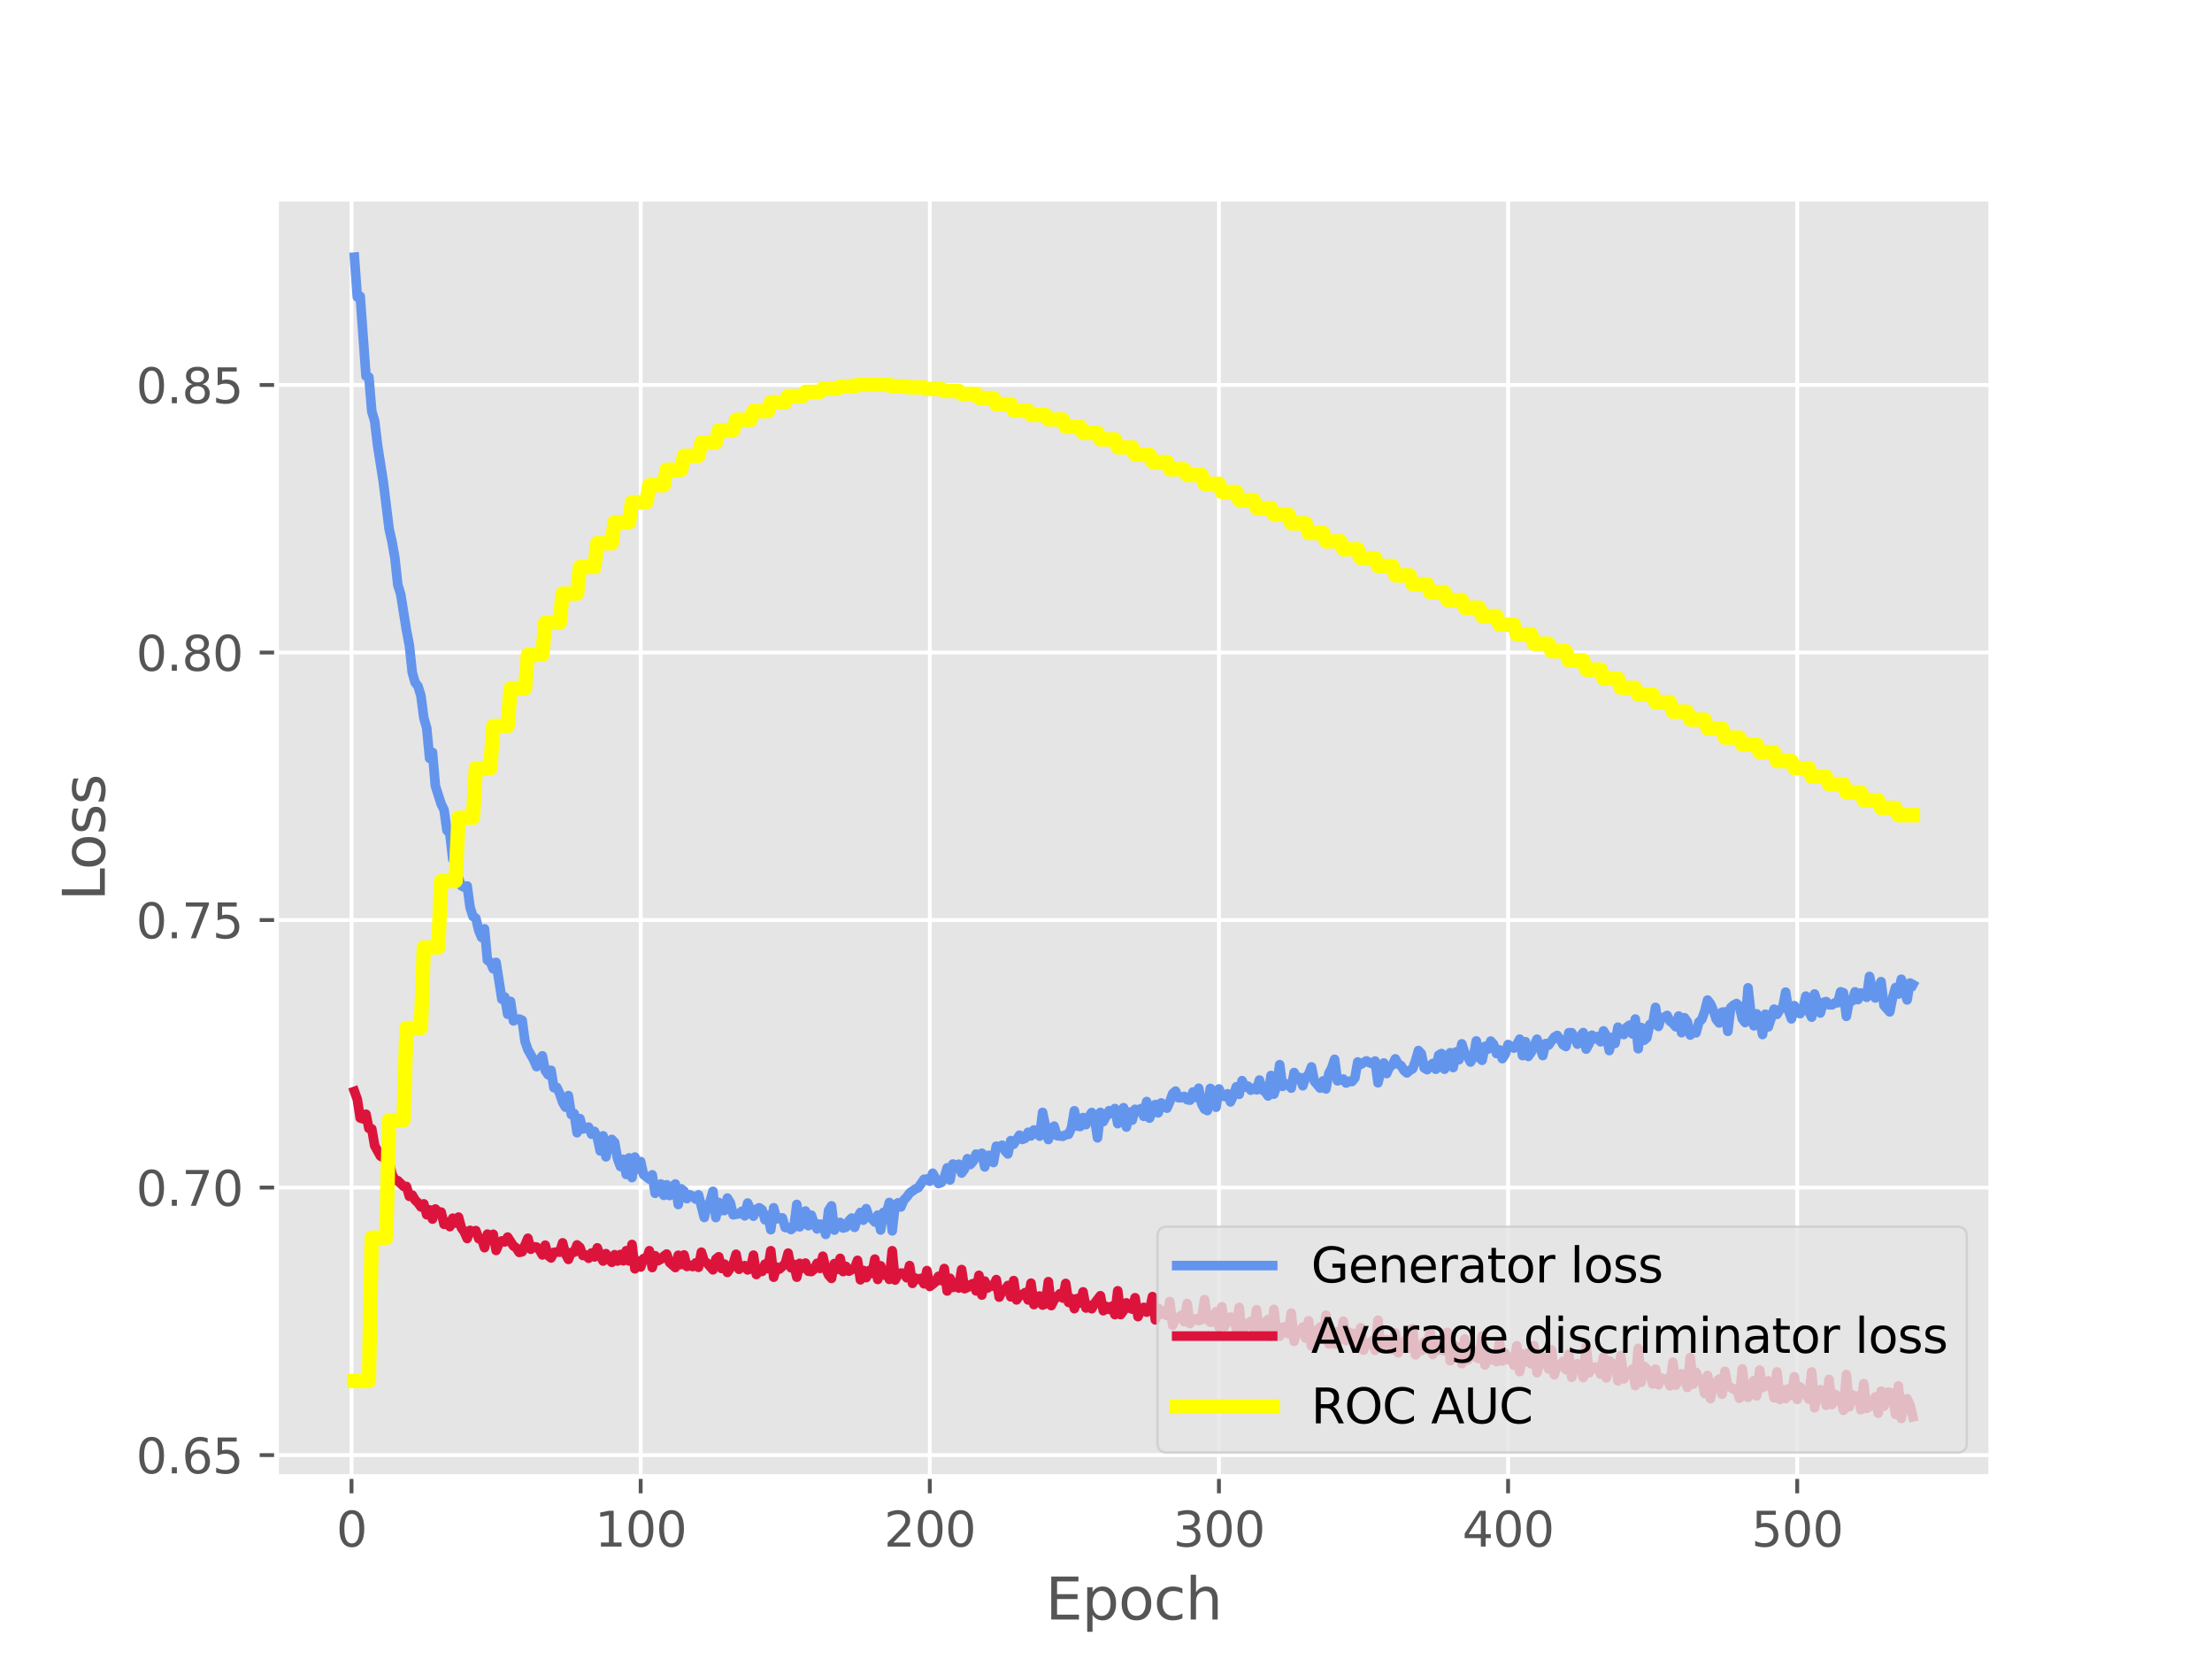 <?xml version="1.0" encoding="utf-8" standalone="no"?>
<!DOCTYPE svg PUBLIC "-//W3C//DTD SVG 1.1//EN"
  "http://www.w3.org/Graphics/SVG/1.1/DTD/svg11.dtd">
<svg xmlns:xlink="http://www.w3.org/1999/xlink" width="460.8pt" height="345.6pt" viewBox="0 0 460.8 345.6" xmlns="http://www.w3.org/2000/svg" version="1.1">
 <defs>
  <style type="text/css">*{stroke-linejoin: round; stroke-linecap: butt}</style>
 </defs>
 <g id="figure_1">
  <g id="patch_1">
   <path d="M 0 345.6 
L 460.8 345.6 
L 460.8 0 
L 0 0 
z
" style="fill: #ffffff"/>
  </g>
  <g id="axes_1">
   <g id="patch_2">
    <path d="M 57.6 307.584 
L 414.72 307.584 
L 414.72 41.472 
L 57.6 41.472 
z
" style="fill: #e5e5e5"/>
   </g>
   <g id="matplotlib.axis_1">
    <g id="xtick_1">
     <g id="line2d_1">
      <path d="M 73.23 307.584 
L 73.23 41.472 
" clip-path="url(#p89128095dd)" style="fill: none; stroke: #ffffff; stroke-width: 0.8; stroke-linecap: square"/>
     </g>
     <g id="line2d_2">
      <defs>
       <path id="m032fd47dce" d="M 0 0 
L 0 3.5 
" style="stroke: #555555; stroke-width: 0.8"/>
      </defs>
      <g>
       <use xlink:href="#m032fd47dce" x="73.23" y="307.584" style="fill: #555555; stroke: #555555; stroke-width: 0.8"/>
      </g>
     </g>
     <g id="text_1">
      <!-- 0 -->
      <g style="fill: #555555" transform="translate(70.049 322.182) scale(0.1 -0.1)">
       <defs>
        <path id="DejaVuSans-30" d="M 2034 4250 
Q 1547 4250 1301 3770 
Q 1056 3291 1056 2328 
Q 1056 1369 1301 889 
Q 1547 409 2034 409 
Q 2525 409 2770 889 
Q 3016 1369 3016 2328 
Q 3016 3291 2770 3770 
Q 2525 4250 2034 4250 
z
M 2034 4750 
Q 2819 4750 3233 4129 
Q 3647 3509 3647 2328 
Q 3647 1150 3233 529 
Q 2819 -91 2034 -91 
Q 1250 -91 836 529 
Q 422 1150 422 2328 
Q 422 3509 836 4129 
Q 1250 4750 2034 4750 
z
" transform="scale(0.016)"/>
       </defs>
       <use xlink:href="#DejaVuSans-30"/>
      </g>
     </g>
    </g>
    <g id="xtick_2">
     <g id="line2d_3">
      <path d="M 133.463 307.584 
L 133.463 41.472 
" clip-path="url(#p89128095dd)" style="fill: none; stroke: #ffffff; stroke-width: 0.8; stroke-linecap: square"/>
     </g>
     <g id="line2d_4">
      <g>
       <use xlink:href="#m032fd47dce" x="133.463" y="307.584" style="fill: #555555; stroke: #555555; stroke-width: 0.8"/>
      </g>
     </g>
     <g id="text_2">
      <!-- 100 -->
      <g style="fill: #555555" transform="translate(123.919 322.182) scale(0.1 -0.1)">
       <defs>
        <path id="DejaVuSans-31" d="M 794 531 
L 1825 531 
L 1825 4091 
L 703 3866 
L 703 4441 
L 1819 4666 
L 2450 4666 
L 2450 531 
L 3481 531 
L 3481 0 
L 794 0 
L 794 531 
z
" transform="scale(0.016)"/>
       </defs>
       <use xlink:href="#DejaVuSans-31"/>
       <use xlink:href="#DejaVuSans-30" x="63.623"/>
       <use xlink:href="#DejaVuSans-30" x="127.246"/>
      </g>
     </g>
    </g>
    <g id="xtick_3">
     <g id="line2d_5">
      <path d="M 193.696 307.584 
L 193.696 41.472 
" clip-path="url(#p89128095dd)" style="fill: none; stroke: #ffffff; stroke-width: 0.8; stroke-linecap: square"/>
     </g>
     <g id="line2d_6">
      <g>
       <use xlink:href="#m032fd47dce" x="193.696" y="307.584" style="fill: #555555; stroke: #555555; stroke-width: 0.8"/>
      </g>
     </g>
     <g id="text_3">
      <!-- 200 -->
      <g style="fill: #555555" transform="translate(184.152 322.182) scale(0.1 -0.1)">
       <defs>
        <path id="DejaVuSans-32" d="M 1228 531 
L 3431 531 
L 3431 0 
L 469 0 
L 469 531 
Q 828 903 1448 1529 
Q 2069 2156 2228 2338 
Q 2531 2678 2651 2914 
Q 2772 3150 2772 3378 
Q 2772 3750 2511 3984 
Q 2250 4219 1831 4219 
Q 1534 4219 1204 4116 
Q 875 4013 500 3803 
L 500 4441 
Q 881 4594 1212 4672 
Q 1544 4750 1819 4750 
Q 2544 4750 2975 4387 
Q 3406 4025 3406 3419 
Q 3406 3131 3298 2873 
Q 3191 2616 2906 2266 
Q 2828 2175 2409 1742 
Q 1991 1309 1228 531 
z
" transform="scale(0.016)"/>
       </defs>
       <use xlink:href="#DejaVuSans-32"/>
       <use xlink:href="#DejaVuSans-30" x="63.623"/>
       <use xlink:href="#DejaVuSans-30" x="127.246"/>
      </g>
     </g>
    </g>
    <g id="xtick_4">
     <g id="line2d_7">
      <path d="M 253.929 307.584 
L 253.929 41.472 
" clip-path="url(#p89128095dd)" style="fill: none; stroke: #ffffff; stroke-width: 0.8; stroke-linecap: square"/>
     </g>
     <g id="line2d_8">
      <g>
       <use xlink:href="#m032fd47dce" x="253.929" y="307.584" style="fill: #555555; stroke: #555555; stroke-width: 0.8"/>
      </g>
     </g>
     <g id="text_4">
      <!-- 300 -->
      <g style="fill: #555555" transform="translate(244.385 322.182) scale(0.1 -0.1)">
       <defs>
        <path id="DejaVuSans-33" d="M 2597 2516 
Q 3050 2419 3304 2112 
Q 3559 1806 3559 1356 
Q 3559 666 3084 287 
Q 2609 -91 1734 -91 
Q 1441 -91 1130 -33 
Q 819 25 488 141 
L 488 750 
Q 750 597 1062 519 
Q 1375 441 1716 441 
Q 2309 441 2620 675 
Q 2931 909 2931 1356 
Q 2931 1769 2642 2001 
Q 2353 2234 1838 2234 
L 1294 2234 
L 1294 2753 
L 1863 2753 
Q 2328 2753 2575 2939 
Q 2822 3125 2822 3475 
Q 2822 3834 2567 4026 
Q 2313 4219 1838 4219 
Q 1578 4219 1281 4162 
Q 984 4106 628 3988 
L 628 4550 
Q 988 4650 1302 4700 
Q 1616 4750 1894 4750 
Q 2613 4750 3031 4423 
Q 3450 4097 3450 3541 
Q 3450 3153 3228 2886 
Q 3006 2619 2597 2516 
z
" transform="scale(0.016)"/>
       </defs>
       <use xlink:href="#DejaVuSans-33"/>
       <use xlink:href="#DejaVuSans-30" x="63.623"/>
       <use xlink:href="#DejaVuSans-30" x="127.246"/>
      </g>
     </g>
    </g>
    <g id="xtick_5">
     <g id="line2d_9">
      <path d="M 314.161 307.584 
L 314.161 41.472 
" clip-path="url(#p89128095dd)" style="fill: none; stroke: #ffffff; stroke-width: 0.8; stroke-linecap: square"/>
     </g>
     <g id="line2d_10">
      <g>
       <use xlink:href="#m032fd47dce" x="314.161" y="307.584" style="fill: #555555; stroke: #555555; stroke-width: 0.8"/>
      </g>
     </g>
     <g id="text_5">
      <!-- 400 -->
      <g style="fill: #555555" transform="translate(304.618 322.182) scale(0.1 -0.1)">
       <defs>
        <path id="DejaVuSans-34" d="M 2419 4116 
L 825 1625 
L 2419 1625 
L 2419 4116 
z
M 2253 4666 
L 3047 4666 
L 3047 1625 
L 3713 1625 
L 3713 1100 
L 3047 1100 
L 3047 0 
L 2419 0 
L 2419 1100 
L 313 1100 
L 313 1709 
L 2253 4666 
z
" transform="scale(0.016)"/>
       </defs>
       <use xlink:href="#DejaVuSans-34"/>
       <use xlink:href="#DejaVuSans-30" x="63.623"/>
       <use xlink:href="#DejaVuSans-30" x="127.246"/>
      </g>
     </g>
    </g>
    <g id="xtick_6">
     <g id="line2d_11">
      <path d="M 374.394 307.584 
L 374.394 41.472 
" clip-path="url(#p89128095dd)" style="fill: none; stroke: #ffffff; stroke-width: 0.8; stroke-linecap: square"/>
     </g>
     <g id="line2d_12">
      <g>
       <use xlink:href="#m032fd47dce" x="374.394" y="307.584" style="fill: #555555; stroke: #555555; stroke-width: 0.8"/>
      </g>
     </g>
     <g id="text_6">
      <!-- 500 -->
      <g style="fill: #555555" transform="translate(364.85 322.182) scale(0.1 -0.1)">
       <defs>
        <path id="DejaVuSans-35" d="M 691 4666 
L 3169 4666 
L 3169 4134 
L 1269 4134 
L 1269 2991 
Q 1406 3038 1543 3061 
Q 1681 3084 1819 3084 
Q 2600 3084 3056 2656 
Q 3513 2228 3513 1497 
Q 3513 744 3044 326 
Q 2575 -91 1722 -91 
Q 1428 -91 1123 -41 
Q 819 9 494 109 
L 494 744 
Q 775 591 1075 516 
Q 1375 441 1709 441 
Q 2250 441 2565 725 
Q 2881 1009 2881 1497 
Q 2881 1984 2565 2268 
Q 2250 2553 1709 2553 
Q 1456 2553 1204 2497 
Q 953 2441 691 2322 
L 691 4666 
z
" transform="scale(0.016)"/>
       </defs>
       <use xlink:href="#DejaVuSans-35"/>
       <use xlink:href="#DejaVuSans-30" x="63.623"/>
       <use xlink:href="#DejaVuSans-30" x="127.246"/>
      </g>
     </g>
    </g>
    <g id="text_7">
     <!-- Epoch -->
     <g style="fill: #555555" transform="translate(217.787 337.38) scale(0.12 -0.12)">
      <defs>
       <path id="DejaVuSans-45" d="M 628 4666 
L 3578 4666 
L 3578 4134 
L 1259 4134 
L 1259 2753 
L 3481 2753 
L 3481 2222 
L 1259 2222 
L 1259 531 
L 3634 531 
L 3634 0 
L 628 0 
L 628 4666 
z
" transform="scale(0.016)"/>
       <path id="DejaVuSans-70" d="M 1159 525 
L 1159 -1331 
L 581 -1331 
L 581 3500 
L 1159 3500 
L 1159 2969 
Q 1341 3281 1617 3432 
Q 1894 3584 2278 3584 
Q 2916 3584 3314 3078 
Q 3713 2572 3713 1747 
Q 3713 922 3314 415 
Q 2916 -91 2278 -91 
Q 1894 -91 1617 61 
Q 1341 213 1159 525 
z
M 3116 1747 
Q 3116 2381 2855 2742 
Q 2594 3103 2138 3103 
Q 1681 3103 1420 2742 
Q 1159 2381 1159 1747 
Q 1159 1113 1420 752 
Q 1681 391 2138 391 
Q 2594 391 2855 752 
Q 3116 1113 3116 1747 
z
" transform="scale(0.016)"/>
       <path id="DejaVuSans-6f" d="M 1959 3097 
Q 1497 3097 1228 2736 
Q 959 2375 959 1747 
Q 959 1119 1226 758 
Q 1494 397 1959 397 
Q 2419 397 2687 759 
Q 2956 1122 2956 1747 
Q 2956 2369 2687 2733 
Q 2419 3097 1959 3097 
z
M 1959 3584 
Q 2709 3584 3137 3096 
Q 3566 2609 3566 1747 
Q 3566 888 3137 398 
Q 2709 -91 1959 -91 
Q 1206 -91 779 398 
Q 353 888 353 1747 
Q 353 2609 779 3096 
Q 1206 3584 1959 3584 
z
" transform="scale(0.016)"/>
       <path id="DejaVuSans-63" d="M 3122 3366 
L 3122 2828 
Q 2878 2963 2633 3030 
Q 2388 3097 2138 3097 
Q 1578 3097 1268 2742 
Q 959 2388 959 1747 
Q 959 1106 1268 751 
Q 1578 397 2138 397 
Q 2388 397 2633 464 
Q 2878 531 3122 666 
L 3122 134 
Q 2881 22 2623 -34 
Q 2366 -91 2075 -91 
Q 1284 -91 818 406 
Q 353 903 353 1747 
Q 353 2603 823 3093 
Q 1294 3584 2113 3584 
Q 2378 3584 2631 3529 
Q 2884 3475 3122 3366 
z
" transform="scale(0.016)"/>
       <path id="DejaVuSans-68" d="M 3513 2113 
L 3513 0 
L 2938 0 
L 2938 2094 
Q 2938 2591 2744 2837 
Q 2550 3084 2163 3084 
Q 1697 3084 1428 2787 
Q 1159 2491 1159 1978 
L 1159 0 
L 581 0 
L 581 4863 
L 1159 4863 
L 1159 2956 
Q 1366 3272 1645 3428 
Q 1925 3584 2291 3584 
Q 2894 3584 3203 3211 
Q 3513 2838 3513 2113 
z
" transform="scale(0.016)"/>
      </defs>
      <use xlink:href="#DejaVuSans-45"/>
      <use xlink:href="#DejaVuSans-70" x="63.184"/>
      <use xlink:href="#DejaVuSans-6f" x="126.66"/>
      <use xlink:href="#DejaVuSans-63" x="187.842"/>
      <use xlink:href="#DejaVuSans-68" x="242.822"/>
     </g>
    </g>
   </g>
   <g id="matplotlib.axis_2">
    <g id="ytick_1">
     <g id="line2d_13">
      <path d="M 57.6 303.126 
L 414.72 303.126 
" clip-path="url(#p89128095dd)" style="fill: none; stroke: #ffffff; stroke-width: 0.8; stroke-linecap: square"/>
     </g>
     <g id="line2d_14">
      <defs>
       <path id="mc53c22f94c" d="M 0 0 
L -3.5 0 
" style="stroke: #555555; stroke-width: 0.8"/>
      </defs>
      <g>
       <use xlink:href="#mc53c22f94c" x="57.6" y="303.126" style="fill: #555555; stroke: #555555; stroke-width: 0.8"/>
      </g>
     </g>
     <g id="text_8">
      <!-- 0.65 -->
      <g style="fill: #555555" transform="translate(28.334 306.925) scale(0.1 -0.1)">
       <defs>
        <path id="DejaVuSans-2e" d="M 684 794 
L 1344 794 
L 1344 0 
L 684 0 
L 684 794 
z
" transform="scale(0.016)"/>
        <path id="DejaVuSans-36" d="M 2113 2584 
Q 1688 2584 1439 2293 
Q 1191 2003 1191 1497 
Q 1191 994 1439 701 
Q 1688 409 2113 409 
Q 2538 409 2786 701 
Q 3034 994 3034 1497 
Q 3034 2003 2786 2293 
Q 2538 2584 2113 2584 
z
M 3366 4563 
L 3366 3988 
Q 3128 4100 2886 4159 
Q 2644 4219 2406 4219 
Q 1781 4219 1451 3797 
Q 1122 3375 1075 2522 
Q 1259 2794 1537 2939 
Q 1816 3084 2150 3084 
Q 2853 3084 3261 2657 
Q 3669 2231 3669 1497 
Q 3669 778 3244 343 
Q 2819 -91 2113 -91 
Q 1303 -91 875 529 
Q 447 1150 447 2328 
Q 447 3434 972 4092 
Q 1497 4750 2381 4750 
Q 2619 4750 2861 4703 
Q 3103 4656 3366 4563 
z
" transform="scale(0.016)"/>
       </defs>
       <use xlink:href="#DejaVuSans-30"/>
       <use xlink:href="#DejaVuSans-2e" x="63.623"/>
       <use xlink:href="#DejaVuSans-36" x="95.41"/>
       <use xlink:href="#DejaVuSans-35" x="159.033"/>
      </g>
     </g>
    </g>
    <g id="ytick_2">
     <g id="line2d_15">
      <path d="M 57.6 247.395 
L 414.72 247.395 
" clip-path="url(#p89128095dd)" style="fill: none; stroke: #ffffff; stroke-width: 0.8; stroke-linecap: square"/>
     </g>
     <g id="line2d_16">
      <g>
       <use xlink:href="#mc53c22f94c" x="57.6" y="247.395" style="fill: #555555; stroke: #555555; stroke-width: 0.8"/>
      </g>
     </g>
     <g id="text_9">
      <!-- 0.70 -->
      <g style="fill: #555555" transform="translate(28.334 251.194) scale(0.1 -0.1)">
       <defs>
        <path id="DejaVuSans-37" d="M 525 4666 
L 3525 4666 
L 3525 4397 
L 1831 0 
L 1172 0 
L 2766 4134 
L 525 4134 
L 525 4666 
z
" transform="scale(0.016)"/>
       </defs>
       <use xlink:href="#DejaVuSans-30"/>
       <use xlink:href="#DejaVuSans-2e" x="63.623"/>
       <use xlink:href="#DejaVuSans-37" x="95.41"/>
       <use xlink:href="#DejaVuSans-30" x="159.033"/>
      </g>
     </g>
    </g>
    <g id="ytick_3">
     <g id="line2d_17">
      <path d="M 57.6 191.664 
L 414.72 191.664 
" clip-path="url(#p89128095dd)" style="fill: none; stroke: #ffffff; stroke-width: 0.8; stroke-linecap: square"/>
     </g>
     <g id="line2d_18">
      <g>
       <use xlink:href="#mc53c22f94c" x="57.6" y="191.664" style="fill: #555555; stroke: #555555; stroke-width: 0.8"/>
      </g>
     </g>
     <g id="text_10">
      <!-- 0.75 -->
      <g style="fill: #555555" transform="translate(28.334 195.463) scale(0.1 -0.1)">
       <use xlink:href="#DejaVuSans-30"/>
       <use xlink:href="#DejaVuSans-2e" x="63.623"/>
       <use xlink:href="#DejaVuSans-37" x="95.41"/>
       <use xlink:href="#DejaVuSans-35" x="159.033"/>
      </g>
     </g>
    </g>
    <g id="ytick_4">
     <g id="line2d_19">
      <path d="M 57.6 135.933 
L 414.72 135.933 
" clip-path="url(#p89128095dd)" style="fill: none; stroke: #ffffff; stroke-width: 0.8; stroke-linecap: square"/>
     </g>
     <g id="line2d_20">
      <g>
       <use xlink:href="#mc53c22f94c" x="57.6" y="135.933" style="fill: #555555; stroke: #555555; stroke-width: 0.8"/>
      </g>
     </g>
     <g id="text_11">
      <!-- 0.80 -->
      <g style="fill: #555555" transform="translate(28.334 139.732) scale(0.1 -0.1)">
       <defs>
        <path id="DejaVuSans-38" d="M 2034 2216 
Q 1584 2216 1326 1975 
Q 1069 1734 1069 1313 
Q 1069 891 1326 650 
Q 1584 409 2034 409 
Q 2484 409 2743 651 
Q 3003 894 3003 1313 
Q 3003 1734 2745 1975 
Q 2488 2216 2034 2216 
z
M 1403 2484 
Q 997 2584 770 2862 
Q 544 3141 544 3541 
Q 544 4100 942 4425 
Q 1341 4750 2034 4750 
Q 2731 4750 3128 4425 
Q 3525 4100 3525 3541 
Q 3525 3141 3298 2862 
Q 3072 2584 2669 2484 
Q 3125 2378 3379 2068 
Q 3634 1759 3634 1313 
Q 3634 634 3220 271 
Q 2806 -91 2034 -91 
Q 1263 -91 848 271 
Q 434 634 434 1313 
Q 434 1759 690 2068 
Q 947 2378 1403 2484 
z
M 1172 3481 
Q 1172 3119 1398 2916 
Q 1625 2713 2034 2713 
Q 2441 2713 2670 2916 
Q 2900 3119 2900 3481 
Q 2900 3844 2670 4047 
Q 2441 4250 2034 4250 
Q 1625 4250 1398 4047 
Q 1172 3844 1172 3481 
z
" transform="scale(0.016)"/>
       </defs>
       <use xlink:href="#DejaVuSans-30"/>
       <use xlink:href="#DejaVuSans-2e" x="63.623"/>
       <use xlink:href="#DejaVuSans-38" x="95.41"/>
       <use xlink:href="#DejaVuSans-30" x="159.033"/>
      </g>
     </g>
    </g>
    <g id="ytick_5">
     <g id="line2d_21">
      <path d="M 57.6 80.202 
L 414.72 80.202 
" clip-path="url(#p89128095dd)" style="fill: none; stroke: #ffffff; stroke-width: 0.8; stroke-linecap: square"/>
     </g>
     <g id="line2d_22">
      <g>
       <use xlink:href="#mc53c22f94c" x="57.6" y="80.202" style="fill: #555555; stroke: #555555; stroke-width: 0.8"/>
      </g>
     </g>
     <g id="text_12">
      <!-- 0.85 -->
      <g style="fill: #555555" transform="translate(28.334 84.001) scale(0.1 -0.1)">
       <use xlink:href="#DejaVuSans-30"/>
       <use xlink:href="#DejaVuSans-2e" x="63.623"/>
       <use xlink:href="#DejaVuSans-38" x="95.41"/>
       <use xlink:href="#DejaVuSans-35" x="159.033"/>
      </g>
     </g>
    </g>
    <g id="text_13">
     <!-- Loss -->
     <g style="fill: #555555" transform="translate(21.839 187.689) rotate(-90) scale(0.12 -0.12)">
      <defs>
       <path id="DejaVuSans-4c" d="M 628 4666 
L 1259 4666 
L 1259 531 
L 3531 531 
L 3531 0 
L 628 0 
L 628 4666 
z
" transform="scale(0.016)"/>
       <path id="DejaVuSans-73" d="M 2834 3397 
L 2834 2853 
Q 2591 2978 2328 3040 
Q 2066 3103 1784 3103 
Q 1356 3103 1142 2972 
Q 928 2841 928 2578 
Q 928 2378 1081 2264 
Q 1234 2150 1697 2047 
L 1894 2003 
Q 2506 1872 2764 1633 
Q 3022 1394 3022 966 
Q 3022 478 2636 193 
Q 2250 -91 1575 -91 
Q 1294 -91 989 -36 
Q 684 19 347 128 
L 347 722 
Q 666 556 975 473 
Q 1284 391 1588 391 
Q 1994 391 2212 530 
Q 2431 669 2431 922 
Q 2431 1156 2273 1281 
Q 2116 1406 1581 1522 
L 1381 1569 
Q 847 1681 609 1914 
Q 372 2147 372 2553 
Q 372 3047 722 3315 
Q 1072 3584 1716 3584 
Q 2034 3584 2315 3537 
Q 2597 3491 2834 3397 
z
" transform="scale(0.016)"/>
      </defs>
      <use xlink:href="#DejaVuSans-4c"/>
      <use xlink:href="#DejaVuSans-6f" x="53.963"/>
      <use xlink:href="#DejaVuSans-73" x="115.145"/>
      <use xlink:href="#DejaVuSans-73" x="167.244"/>
     </g>
    </g>
   </g>
   <g id="line2d_23">
    <path d="M 73.833 53.568 
L 74.435 61.886 
L 75.037 61.716 
L 76.242 78.352 
L 76.844 78.551 
L 77.447 85.684 
L 78.049 87.712 
L 78.651 92.745 
L 79.856 100.413 
L 81.061 110.182 
L 81.663 112.859 
L 82.265 116.255 
L 82.868 121.853 
L 83.47 123.778 
L 84.675 131.297 
L 85.277 134.417 
L 85.879 140.091 
L 86.482 142.188 
L 87.084 142.949 
L 87.686 144.937 
L 88.289 149.561 
L 88.891 151.658 
L 89.493 157.981 
L 90.096 156.736 
L 90.698 163.716 
L 91.903 167.481 
L 92.505 168.709 
L 93.107 172.982 
L 93.71 173.612 
L 94.312 178.968 
L 94.914 179.227 
L 95.517 182.972 
L 96.119 184.537 
L 96.721 184.819 
L 97.324 184.559 
L 97.926 189.007 
L 98.528 190.905 
L 99.13 191.275 
L 99.733 193.834 
L 100.335 195.287 
L 100.937 193.496 
L 101.54 200.039 
L 102.142 200.421 
L 102.744 201.814 
L 103.347 200.479 
L 104.551 208.161 
L 105.154 207.696 
L 105.756 211.289 
L 106.358 208.606 
L 106.961 212.67 
L 107.563 212.37 
L 108.165 212.285 
L 108.768 212.529 
L 109.37 216.92 
L 109.972 218.669 
L 111.177 220.779 
L 111.779 222.201 
L 112.382 220.796 
L 112.984 219.947 
L 113.586 223.018 
L 114.189 223.894 
L 114.791 222.953 
L 115.393 226.59 
L 115.996 226.532 
L 116.598 227.794 
L 117.2 229.631 
L 117.803 230.652 
L 118.405 228.229 
L 119.007 232.176 
L 119.61 231.971 
L 120.212 235.969 
L 120.814 233.025 
L 121.417 235.19 
L 122.621 234.799 
L 123.224 236.275 
L 123.826 235.686 
L 124.428 236.956 
L 125.031 239.761 
L 125.633 236.602 
L 126.235 240.994 
L 126.838 238.001 
L 127.44 237.358 
L 128.042 237.989 
L 128.645 241.374 
L 129.247 243.013 
L 129.849 241.514 
L 130.452 244.656 
L 131.054 241.21 
L 131.656 245.317 
L 132.258 241.039 
L 132.861 243.569 
L 133.463 241.963 
L 134.065 244.68 
L 135.27 245.621 
L 135.872 244.731 
L 136.475 248.583 
L 137.077 247.074 
L 137.679 246.651 
L 138.282 249.015 
L 138.884 246.806 
L 139.486 249.059 
L 140.089 247.181 
L 140.691 246.649 
L 141.293 250.927 
L 141.896 247.647 
L 142.498 248.119 
L 143.1 249.699 
L 143.703 248.901 
L 144.305 249.165 
L 144.907 249.79 
L 145.51 248.917 
L 146.714 253.627 
L 147.317 251.223 
L 147.919 250.302 
L 148.521 248.165 
L 149.124 253.64 
L 149.726 250.494 
L 150.328 252.163 
L 150.931 252.175 
L 151.533 249.577 
L 152.135 250.543 
L 152.738 253.071 
L 153.942 252.848 
L 154.545 252.324 
L 155.147 253.291 
L 155.749 250.614 
L 156.954 253.35 
L 157.556 251.929 
L 158.159 251.593 
L 158.761 252.019 
L 159.363 254.11 
L 159.966 253.167 
L 160.568 256.167 
L 161.17 251.599 
L 161.773 253.918 
L 162.375 253.738 
L 162.977 253.712 
L 163.58 255.724 
L 164.182 255.7 
L 164.784 256.146 
L 165.387 255.611 
L 165.989 250.899 
L 166.591 255.577 
L 167.193 254.376 
L 167.796 252.273 
L 168.398 255.336 
L 169 253.131 
L 169.603 254.783 
L 170.205 256.007 
L 170.807 254.996 
L 171.41 255.115 
L 172.012 257.152 
L 172.614 252.141 
L 173.217 251.201 
L 173.819 256.262 
L 174.421 255.091 
L 175.024 254.643 
L 175.626 255.822 
L 176.228 255.653 
L 176.831 254.334 
L 177.433 253.735 
L 178.035 255.683 
L 178.638 253.729 
L 179.24 252.565 
L 179.842 254.185 
L 180.445 251.788 
L 181.047 253.563 
L 181.649 253.892 
L 182.252 254.583 
L 182.854 253.119 
L 183.456 256.234 
L 184.059 252.545 
L 184.661 252.744 
L 185.263 250.49 
L 185.866 256.41 
L 186.468 251.067 
L 187.07 250.565 
L 187.673 251.438 
L 188.275 249.994 
L 188.877 249.385 
L 189.48 248.544 
L 190.684 247.684 
L 191.287 247.418 
L 192.491 245.667 
L 193.094 245.609 
L 193.696 246.071 
L 194.298 244.401 
L 195.503 246.552 
L 196.105 246.319 
L 196.708 245.321 
L 197.31 243.283 
L 197.912 245.815 
L 198.515 242.487 
L 199.117 243.079 
L 199.719 242.523 
L 200.322 244.365 
L 200.924 243.561 
L 201.526 241.371 
L 202.128 242.596 
L 202.731 241.928 
L 203.333 240.419 
L 203.935 241.074 
L 204.538 240.232 
L 205.14 243.089 
L 205.742 240.706 
L 206.345 240.685 
L 206.947 242.177 
L 207.549 238.766 
L 208.152 238.944 
L 208.754 238.568 
L 209.356 239.728 
L 209.959 240.389 
L 210.561 237.611 
L 211.163 238.361 
L 212.368 236.476 
L 212.97 237.363 
L 213.573 237.112 
L 214.175 235.867 
L 214.777 236.64 
L 215.38 235.39 
L 215.982 235.846 
L 216.584 236.674 
L 217.187 231.732 
L 218.391 237.392 
L 218.994 235.092 
L 219.596 234.595 
L 220.198 236.58 
L 221.403 236.71 
L 222.005 236.395 
L 222.608 236.292 
L 223.21 234.949 
L 223.812 231.392 
L 224.415 234.567 
L 225.017 234.684 
L 225.619 232.807 
L 226.222 234.291 
L 226.824 232.644 
L 227.426 231.751 
L 228.029 233.08 
L 228.631 237.036 
L 229.233 231.721 
L 229.836 233.659 
L 231.04 231.368 
L 231.643 231.988 
L 232.245 230.928 
L 232.847 234.081 
L 234.052 230.745 
L 234.654 234.785 
L 235.257 231.65 
L 235.859 233.356 
L 236.461 231.086 
L 237.063 231.56 
L 237.666 230.943 
L 238.268 232.558 
L 238.87 229.47 
L 239.473 232.927 
L 240.677 230.089 
L 241.28 231.829 
L 241.882 229.747 
L 242.484 230.117 
L 243.087 230.859 
L 243.689 229.522 
L 244.291 227.828 
L 244.894 227.29 
L 245.496 228.679 
L 246.098 228.689 
L 246.701 228.388 
L 247.303 229.082 
L 247.905 229.184 
L 248.508 227.482 
L 249.11 228.625 
L 249.712 226.693 
L 250.315 229.921 
L 250.917 231.041 
L 251.519 231.357 
L 252.122 226.732 
L 252.724 227.363 
L 253.326 230.656 
L 253.929 226.837 
L 254.531 228.237 
L 255.133 228.439 
L 255.736 227.852 
L 256.338 229.546 
L 256.94 228.201 
L 257.543 226.399 
L 258.145 227.966 
L 258.747 225.12 
L 259.35 226.475 
L 259.952 226.244 
L 260.554 227.11 
L 261.157 226.659 
L 261.759 227.032 
L 262.361 224.984 
L 262.964 227.071 
L 263.566 227.42 
L 264.168 228.31 
L 264.771 224.042 
L 265.373 227.926 
L 265.975 226.191 
L 266.578 221.789 
L 267.18 226.309 
L 267.782 225.852 
L 268.385 225.795 
L 268.987 226.676 
L 269.589 223.43 
L 270.192 224.744 
L 270.794 224.458 
L 271.396 226.185 
L 271.998 224.372 
L 272.601 223.845 
L 273.203 222.256 
L 273.805 225.23 
L 275.01 226.677 
L 275.612 225.166 
L 276.215 226.85 
L 276.817 223.617 
L 277.419 222.479 
L 278.022 220.674 
L 278.624 225.161 
L 279.829 224.782 
L 280.431 225.624 
L 281.033 225.233 
L 281.636 225.313 
L 282.238 224.592 
L 282.84 221.222 
L 283.443 221.742 
L 284.647 220.997 
L 285.25 221.365 
L 285.852 221.576 
L 286.454 221.032 
L 287.057 225.572 
L 287.659 223.055 
L 288.261 221.436 
L 288.864 223.647 
L 289.466 222.305 
L 290.068 221.832 
L 290.671 220.575 
L 291.273 221.652 
L 291.875 221.998 
L 292.478 223 
L 293.08 223.517 
L 293.682 222.981 
L 294.285 222.629 
L 294.887 220.956 
L 295.489 218.837 
L 296.092 219.512 
L 296.694 222.488 
L 297.296 222.83 
L 297.899 222 
L 298.501 221.516 
L 299.103 222.75 
L 299.706 219.811 
L 300.308 219.469 
L 300.91 222.741 
L 301.513 221.71 
L 302.115 219.291 
L 302.717 222.397 
L 303.32 219.12 
L 303.922 220.772 
L 304.524 217.447 
L 305.127 219.321 
L 305.729 220.07 
L 306.331 221.247 
L 306.933 220.211 
L 307.536 216.843 
L 308.138 220.305 
L 308.74 220.889 
L 309.343 217.964 
L 309.945 218.561 
L 310.547 216.874 
L 311.15 217.563 
L 311.752 219.471 
L 312.354 218.698 
L 312.957 220.538 
L 313.559 219.644 
L 314.161 217.588 
L 315.366 218.339 
L 315.968 217.658 
L 316.571 216.471 
L 317.173 219.902 
L 317.775 217.004 
L 318.378 220.072 
L 318.98 219.206 
L 320.185 216.484 
L 321.389 219.902 
L 321.992 217.382 
L 322.594 217.72 
L 323.799 216.047 
L 324.401 215.698 
L 325.003 216.556 
L 325.606 217.644 
L 326.208 218.013 
L 326.81 215.134 
L 327.413 215.131 
L 328.015 216.205 
L 328.617 217.52 
L 329.22 215.872 
L 329.822 215.102 
L 330.424 218.552 
L 331.027 217.456 
L 331.629 215.65 
L 332.231 216.427 
L 332.834 215.921 
L 333.436 217.027 
L 334.038 214.752 
L 334.641 215.764 
L 335.243 218.85 
L 335.845 216.1 
L 336.448 217.368 
L 337.05 213.981 
L 337.652 215.059 
L 338.255 215.516 
L 338.857 214.005 
L 339.459 213.554 
L 340.062 215.385 
L 340.664 212.282 
L 341.266 218.476 
L 341.868 214.034 
L 342.471 216.714 
L 343.073 216.176 
L 343.675 213.428 
L 344.278 213.371 
L 344.88 209.847 
L 345.482 213.825 
L 346.085 212.012 
L 346.687 211.935 
L 347.289 211.527 
L 347.892 212.726 
L 348.494 213.192 
L 349.096 213.897 
L 349.699 211.65 
L 350.301 215.133 
L 350.903 212.011 
L 351.506 212.842 
L 352.108 215.625 
L 352.71 214.818 
L 353.313 215.16 
L 353.915 212.917 
L 354.517 212.339 
L 355.12 210.669 
L 355.722 208.327 
L 356.324 209.111 
L 356.927 210.518 
L 357.529 212.362 
L 358.131 213.103 
L 358.734 210.853 
L 359.336 210.794 
L 359.938 214.847 
L 360.541 209.917 
L 361.143 209.384 
L 361.745 209.059 
L 362.348 209.617 
L 362.95 212.225 
L 363.552 213.019 
L 364.155 205.78 
L 364.757 211.269 
L 365.359 213.692 
L 365.962 211.21 
L 366.564 212.283 
L 367.166 215.514 
L 367.769 211.275 
L 368.371 213.917 
L 369.576 210.223 
L 370.178 211.312 
L 370.78 210.329 
L 371.383 209.851 
L 371.985 206.672 
L 372.587 210.51 
L 373.19 212.246 
L 373.792 209.498 
L 374.394 210.932 
L 374.996 211.162 
L 375.599 210.092 
L 376.201 207.506 
L 376.803 210.676 
L 377.406 211.899 
L 378.008 207.063 
L 379.213 211.028 
L 379.815 208.838 
L 380.417 208.638 
L 381.02 209.319 
L 381.622 209.336 
L 382.224 208.911 
L 382.827 208.906 
L 383.429 206.604 
L 384.031 206.827 
L 384.634 211.727 
L 385.236 208.418 
L 385.838 208.519 
L 386.441 206.608 
L 387.043 208.244 
L 387.645 206.853 
L 388.85 207.764 
L 389.452 203.402 
L 390.055 206.254 
L 390.657 207.902 
L 391.259 205.935 
L 391.862 204.491 
L 392.464 209.449 
L 393.669 210.794 
L 394.271 207.806 
L 394.873 205.729 
L 395.476 207.071 
L 396.078 203.993 
L 397.283 208.307 
L 397.885 204.776 
L 398.487 205.115 
L 398.487 205.115 
" clip-path="url(#p89128095dd)" style="fill: none; stroke: #6495ed; stroke-width: 2; stroke-linecap: square"/>
   </g>
   <g id="line2d_24">
    <path d="M 73.833 227.352 
L 74.435 229.015 
L 75.037 232.897 
L 75.64 233.084 
L 76.242 232.107 
L 76.844 235.057 
L 77.447 235.156 
L 78.049 238.662 
L 79.254 240.828 
L 79.856 241.123 
L 80.458 241.836 
L 81.061 241.966 
L 81.663 244.624 
L 82.265 245.824 
L 82.868 245.95 
L 84.072 247.131 
L 84.675 247.16 
L 85.277 249.223 
L 85.879 248.954 
L 86.482 250.002 
L 87.084 250.572 
L 87.686 251.421 
L 88.289 250.784 
L 88.891 253.053 
L 89.493 252.037 
L 90.096 253.958 
L 90.698 251.854 
L 91.3 252.5 
L 91.903 252.505 
L 92.505 255.049 
L 93.107 254.57 
L 93.71 255.533 
L 94.312 253.769 
L 94.914 254.787 
L 95.517 253.544 
L 96.119 255.797 
L 96.721 256.627 
L 97.324 258.008 
L 97.926 256.306 
L 98.528 256.567 
L 99.13 256.353 
L 99.733 258.045 
L 100.335 258.041 
L 100.937 259.915 
L 101.54 257.087 
L 102.142 257.787 
L 102.744 257.116 
L 103.347 260.49 
L 103.949 259.089 
L 104.551 258.493 
L 105.154 258.713 
L 105.756 257.704 
L 106.961 259.553 
L 107.563 259.963 
L 108.165 260.903 
L 108.768 260.772 
L 109.972 257.948 
L 110.575 260.242 
L 111.177 259.735 
L 111.779 259.779 
L 112.382 260.379 
L 112.984 261.425 
L 113.586 259.39 
L 114.189 261.556 
L 114.791 262.054 
L 115.393 260.889 
L 115.996 260.812 
L 116.598 260.852 
L 117.2 258.903 
L 117.803 261.206 
L 118.405 262.362 
L 119.007 260.913 
L 119.61 260.863 
L 120.212 259.34 
L 120.814 259.862 
L 121.417 261.55 
L 122.019 261.435 
L 122.621 262.116 
L 123.224 261.019 
L 123.826 261.839 
L 124.428 259.95 
L 125.031 261.538 
L 125.633 262.699 
L 126.235 261.16 
L 126.838 262.318 
L 127.44 262.963 
L 128.042 261.375 
L 128.645 262.699 
L 129.247 261.332 
L 129.849 262.651 
L 130.452 260.541 
L 131.054 262.676 
L 131.656 259.242 
L 132.258 264.318 
L 132.861 262.671 
L 133.463 263.945 
L 134.065 262.179 
L 134.668 262.301 
L 135.27 260.541 
L 135.872 264.052 
L 136.475 261.586 
L 137.077 262.627 
L 137.679 262.319 
L 138.282 261.68 
L 138.884 261.248 
L 139.486 262.996 
L 140.691 264.053 
L 141.293 261.491 
L 141.896 263.426 
L 142.498 261.425 
L 143.1 263.827 
L 143.703 263.604 
L 144.305 263.853 
L 144.907 263.093 
L 145.51 264.005 
L 146.112 260.854 
L 146.714 262.755 
L 147.317 263.133 
L 148.521 264.528 
L 149.124 262.3 
L 149.726 261.807 
L 150.328 264.247 
L 150.931 263.337 
L 151.533 265.076 
L 152.738 263.257 
L 153.34 261.286 
L 153.942 264.42 
L 154.545 263.813 
L 155.147 263.66 
L 155.749 264.553 
L 156.352 264.315 
L 156.954 261.47 
L 157.556 265.503 
L 158.159 264.753 
L 158.761 264.865 
L 159.363 263.335 
L 159.966 264.275 
L 160.568 260.548 
L 161.17 266.065 
L 161.773 263.956 
L 162.375 264.373 
L 163.58 263.249 
L 164.182 261.044 
L 164.784 264.107 
L 165.387 263.394 
L 165.989 266.058 
L 166.591 263.171 
L 167.193 264.213 
L 167.796 263.12 
L 168.398 264.822 
L 169 264.898 
L 169.603 264.374 
L 170.205 263.168 
L 170.807 264.234 
L 171.41 261.689 
L 172.012 264.208 
L 172.614 265.625 
L 173.217 266.309 
L 173.819 263.216 
L 174.421 264.429 
L 175.024 262.133 
L 175.626 264.898 
L 176.228 263.812 
L 176.831 264.816 
L 178.035 264.141 
L 178.638 262.548 
L 179.24 266.608 
L 179.842 264.64 
L 180.445 266.162 
L 181.047 264.677 
L 181.649 265.28 
L 182.252 262.296 
L 182.854 266.536 
L 183.456 263.686 
L 184.059 265.62 
L 184.661 264.704 
L 185.263 266.519 
L 185.866 260.553 
L 186.468 266.663 
L 187.07 265.537 
L 187.673 265.205 
L 188.275 265.261 
L 188.877 266.181 
L 189.48 263.64 
L 190.082 267.353 
L 190.684 266.236 
L 191.287 266.501 
L 191.889 266.305 
L 192.491 267.45 
L 193.094 264.685 
L 193.696 267.997 
L 194.901 267.043 
L 195.503 265.878 
L 196.105 266.772 
L 196.708 264.253 
L 197.31 268.933 
L 197.912 266.295 
L 198.515 268.194 
L 199.117 267.21 
L 199.719 268.318 
L 200.322 264.47 
L 200.924 268.462 
L 201.526 268.201 
L 202.128 267.638 
L 202.731 267.383 
L 203.333 268.92 
L 203.935 265.669 
L 204.538 269.789 
L 205.14 266.868 
L 205.742 268.315 
L 206.345 267.777 
L 206.947 267.943 
L 207.549 266.557 
L 208.152 270.215 
L 208.754 269.028 
L 209.356 268.765 
L 209.959 267.792 
L 210.561 270.153 
L 211.163 266.769 
L 211.766 270.792 
L 212.368 269.951 
L 212.97 269.681 
L 213.573 269.264 
L 214.175 270.804 
L 214.777 267.302 
L 215.38 271.778 
L 215.982 270.258 
L 216.584 269.975 
L 217.187 271.877 
L 217.789 271.613 
L 218.391 266.99 
L 218.994 271.987 
L 219.596 270.776 
L 220.801 269.498 
L 221.403 270.416 
L 222.005 267.358 
L 222.608 271.325 
L 223.21 270.511 
L 223.812 272.62 
L 224.415 270.499 
L 225.017 271.46 
L 225.619 269.116 
L 226.222 272.485 
L 226.824 271.882 
L 227.426 272.64 
L 228.029 271.5 
L 229.233 269.918 
L 229.836 273.049 
L 230.438 272.148 
L 231.04 272.782 
L 231.643 272.1 
L 232.245 273.86 
L 232.847 268.893 
L 233.45 273.862 
L 234.052 273.036 
L 234.654 271.408 
L 235.257 272.464 
L 235.859 272.722 
L 236.461 270.342 
L 237.063 274.276 
L 237.666 272.894 
L 238.268 272.343 
L 238.87 273.34 
L 239.473 272.941 
L 240.075 270.105 
L 240.677 274.959 
L 241.28 272.543 
L 241.882 273.779 
L 242.484 273.081 
L 243.087 274.052 
L 243.689 271.133 
L 244.291 276.073 
L 244.894 274.677 
L 245.496 274.508 
L 246.098 273.976 
L 246.701 275.355 
L 247.303 271.539 
L 247.905 275.718 
L 248.508 274.874 
L 249.11 274.686 
L 249.712 275.124 
L 250.315 274.873 
L 250.917 270.736 
L 251.519 274.806 
L 252.122 275.461 
L 252.724 275.371 
L 253.326 273.275 
L 253.929 276.483 
L 254.531 272.207 
L 255.133 276.296 
L 255.736 274.905 
L 256.338 274.371 
L 256.94 274.478 
L 257.543 276.738 
L 258.145 272.363 
L 258.747 277.986 
L 259.35 275.723 
L 259.952 276.12 
L 260.554 275.256 
L 261.157 276.805 
L 261.759 272.852 
L 262.361 278.15 
L 262.964 275.491 
L 263.566 275.746 
L 264.168 274.879 
L 264.771 278.34 
L 265.373 272.765 
L 265.975 277.999 
L 266.578 278.364 
L 267.18 276.514 
L 267.782 276.35 
L 268.385 277.839 
L 268.987 273.531 
L 269.589 279.427 
L 270.192 277.196 
L 270.794 277.651 
L 271.396 276.445 
L 271.998 278.769 
L 272.601 275.135 
L 273.203 280.382 
L 273.805 277.222 
L 274.408 277.237 
L 275.01 276.433 
L 275.612 278.819 
L 276.215 273.968 
L 276.817 279.982 
L 277.419 278.724 
L 278.022 279.97 
L 278.624 277.415 
L 279.226 279.078 
L 279.829 275.233 
L 280.431 279.282 
L 281.033 277.549 
L 281.636 277.904 
L 282.238 277.801 
L 282.84 280.849 
L 283.443 276.604 
L 284.045 281.266 
L 284.647 279.794 
L 285.25 279.905 
L 285.852 279.318 
L 286.454 281.275 
L 287.057 275.021 
L 287.659 280.811 
L 288.261 279.811 
L 288.864 279.065 
L 289.466 279.297 
L 290.068 281.154 
L 290.671 277.684 
L 291.273 281.832 
L 291.875 279.737 
L 292.478 279.537 
L 293.08 278.896 
L 293.682 280.839 
L 294.285 276.802 
L 294.887 282.246 
L 295.489 281.39 
L 296.092 281.355 
L 296.694 279.546 
L 297.296 281.114 
L 297.899 277.322 
L 298.501 282.166 
L 299.103 279.586 
L 299.706 281.295 
L 300.308 281.068 
L 300.91 281.387 
L 301.513 277.55 
L 302.115 283.468 
L 302.717 280.026 
L 303.32 281.933 
L 303.922 280.655 
L 304.524 284.07 
L 305.127 278.938 
L 305.729 283.316 
L 306.331 280.727 
L 306.933 281.506 
L 307.536 282.793 
L 308.138 283.043 
L 308.74 278.342 
L 309.343 284.361 
L 309.945 282.206 
L 310.547 283.284 
L 311.15 282.762 
L 311.752 283.649 
L 312.354 279.686 
L 312.957 283.534 
L 313.559 281.912 
L 314.161 283.26 
L 314.764 282.758 
L 315.366 284.384 
L 315.968 280.367 
L 316.571 285.73 
L 317.173 282.062 
L 317.775 283.714 
L 318.378 281.823 
L 318.98 284.116 
L 319.582 280.353 
L 320.185 285.967 
L 320.787 283.071 
L 321.389 282.641 
L 321.992 283.47 
L 322.594 285.175 
L 323.196 281.19 
L 323.799 286.39 
L 324.401 284.462 
L 325.003 284.476 
L 325.606 283.616 
L 326.208 285.356 
L 326.81 282.108 
L 327.413 286.937 
L 328.015 284.506 
L 328.617 284.111 
L 329.22 284.544 
L 329.822 286.974 
L 330.424 280.583 
L 331.027 285.996 
L 331.629 284.848 
L 332.834 284.809 
L 333.436 286.252 
L 334.038 282.627 
L 334.641 287.046 
L 335.243 283.487 
L 335.845 285.055 
L 336.448 284.101 
L 337.05 287.656 
L 337.652 282.416 
L 338.255 287.261 
L 338.857 285.836 
L 339.459 286.206 
L 340.062 285.21 
L 340.664 288.657 
L 341.266 280.895 
L 341.868 287.98 
L 342.471 284.611 
L 343.073 285.162 
L 343.675 286.149 
L 344.278 288.319 
L 344.88 285.204 
L 345.482 288.472 
L 346.085 287.075 
L 346.687 287.446 
L 347.289 287.16 
L 347.892 288.701 
L 348.494 283.772 
L 349.096 288.547 
L 350.301 286.191 
L 350.903 287.334 
L 351.506 289.029 
L 352.108 282.803 
L 352.71 288.345 
L 353.313 285.886 
L 353.915 287.384 
L 354.517 287.392 
L 355.12 290.286 
L 355.722 286.524 
L 356.324 291.366 
L 356.927 288.445 
L 358.131 287.303 
L 358.734 290.437 
L 359.336 285.654 
L 359.938 288.814 
L 360.541 289.015 
L 361.143 289.41 
L 361.745 289.312 
L 362.348 291.294 
L 362.95 285.152 
L 363.552 290.048 
L 364.155 291.102 
L 364.757 288.909 
L 365.359 287.596 
L 365.962 290.772 
L 366.564 285.414 
L 367.166 289.084 
L 367.769 288.714 
L 368.371 287.654 
L 368.973 288.286 
L 369.576 291.213 
L 370.178 285.792 
L 370.78 291.538 
L 371.383 289.484 
L 371.985 291.353 
L 372.587 289.295 
L 373.19 290.697 
L 373.792 286.816 
L 374.394 291.518 
L 374.996 288.913 
L 376.201 290.542 
L 376.803 291.46 
L 377.406 285.801 
L 378.008 293.273 
L 378.61 290.11 
L 379.213 289.519 
L 379.815 290.218 
L 380.417 292.754 
L 381.02 287.357 
L 381.622 292.604 
L 382.224 290.449 
L 382.827 290.821 
L 383.429 291.456 
L 384.031 293.797 
L 384.634 286.351 
L 385.236 293.089 
L 385.838 290.542 
L 386.441 291.564 
L 387.043 290.792 
L 387.645 293.668 
L 388.248 288.228 
L 388.85 293.399 
L 389.452 293.025 
L 390.055 292.114 
L 390.657 290.994 
L 391.259 294.396 
L 391.862 289.802 
L 392.464 292.95 
L 393.066 290.073 
L 393.669 290.026 
L 394.271 291.093 
L 394.873 294.64 
L 395.476 288.714 
L 396.078 295.488 
L 396.68 291.981 
L 397.283 291.363 
L 397.885 292.64 
L 398.487 295.167 
L 398.487 295.167 
" clip-path="url(#p89128095dd)" style="fill: none; stroke: #dc143c; stroke-width: 2; stroke-linecap: square"/>
   </g>
   <g id="line2d_25">
    <path d="M 73.833 287.675 
L 76.844 287.675 
L 77.447 257.844 
L 80.458 257.844 
L 81.061 233.344 
L 84.072 233.344 
L 84.675 214.16 
L 87.686 214.16 
L 88.289 197.362 
L 91.3 197.362 
L 91.903 183.535 
L 94.914 183.535 
L 95.517 170.348 
L 98.528 170.348 
L 99.13 160.029 
L 102.142 160.029 
L 102.744 151.243 
L 105.756 151.243 
L 106.358 143.395 
L 109.37 143.395 
L 109.972 136.386 
L 112.984 136.386 
L 113.586 129.741 
L 116.598 129.741 
L 117.2 123.641 
L 120.212 123.641 
L 120.814 118.123 
L 123.826 118.123 
L 124.428 113.17 
L 127.44 113.17 
L 128.042 108.777 
L 131.054 108.777 
L 131.656 104.636 
L 134.668 104.636 
L 135.27 101.064 
L 138.282 101.064 
L 138.884 97.853 
L 141.896 97.853 
L 142.498 94.959 
L 145.51 94.959 
L 146.112 92.191 
L 149.124 92.191 
L 149.726 89.654 
L 152.738 89.654 
L 153.34 87.459 
L 156.352 87.459 
L 156.954 85.63 
L 159.966 85.63 
L 160.568 83.801 
L 163.58 83.801 
L 164.182 82.532 
L 167.193 82.532 
L 167.796 81.64 
L 170.807 81.64 
L 171.41 80.937 
L 174.421 80.937 
L 175.024 80.518 
L 178.035 80.518 
L 178.638 80.113 
L 185.263 80.148 
L 185.866 80.492 
L 188.877 80.492 
L 189.48 80.682 
L 192.491 80.682 
L 193.094 81.025 
L 196.105 81.025 
L 196.708 81.462 
L 199.719 81.462 
L 200.322 82.042 
L 203.333 82.042 
L 203.935 82.916 
L 206.947 82.916 
L 207.549 84.208 
L 210.561 84.208 
L 211.163 85.523 
L 214.175 85.523 
L 214.777 86.462 
L 217.789 86.462 
L 218.391 87.377 
L 221.403 87.377 
L 222.005 88.891 
L 225.017 88.891 
L 225.619 90.178 
L 228.631 90.178 
L 229.233 91.535 
L 232.245 91.535 
L 232.847 93.188 
L 235.859 93.188 
L 236.461 94.739 
L 239.473 94.739 
L 240.075 96.226 
L 243.087 96.226 
L 243.689 97.768 
L 246.701 97.768 
L 247.303 98.963 
L 250.315 98.963 
L 250.917 100.784 
L 253.929 100.784 
L 254.531 102.477 
L 257.543 102.477 
L 258.145 104.158 
L 261.157 104.158 
L 261.759 105.822 
L 264.771 105.822 
L 265.373 107.145 
L 268.385 107.145 
L 268.987 109.019 
L 271.998 109.019 
L 272.601 111.006 
L 275.612 111.006 
L 276.215 112.765 
L 279.226 112.765 
L 279.829 114.409 
L 282.84 114.409 
L 283.443 116.294 
L 286.454 116.294 
L 287.057 117.915 
L 290.068 117.915 
L 290.671 119.872 
L 293.682 119.872 
L 294.285 121.694 
L 297.296 121.694 
L 297.899 123.353 
L 300.91 123.353 
L 301.513 124.993 
L 304.524 124.993 
L 305.127 126.597 
L 308.138 126.597 
L 308.74 128.337 
L 311.752 128.337 
L 312.354 130.111 
L 315.366 130.111 
L 315.968 132.158 
L 318.98 132.158 
L 319.582 134.109 
L 322.594 134.109 
L 323.196 135.679 
L 326.208 135.679 
L 326.81 137.59 
L 329.822 137.59 
L 330.424 139.497 
L 333.436 139.497 
L 334.038 141.357 
L 337.05 141.357 
L 337.652 143.285 
L 340.664 143.285 
L 341.266 144.698 
L 344.278 144.698 
L 344.88 146.299 
L 347.892 146.299 
L 348.494 148.276 
L 351.506 148.276 
L 352.108 149.925 
L 355.12 149.925 
L 355.722 151.733 
L 358.734 151.733 
L 359.336 153.651 
L 362.348 153.651 
L 362.95 155.116 
L 365.962 155.116 
L 366.564 156.688 
L 369.576 156.688 
L 370.178 158.552 
L 373.19 158.552 
L 373.792 159.999 
L 376.803 159.999 
L 377.406 161.786 
L 380.417 161.786 
L 381.02 163.363 
L 384.031 163.363 
L 384.634 165.074 
L 387.645 165.074 
L 388.248 166.704 
L 391.259 166.704 
L 391.862 168.301 
L 394.873 168.301 
L 395.476 169.815 
L 398.487 169.815 
L 398.487 169.815 
" clip-path="url(#p89128095dd)" style="fill: none; stroke: #ffff00; stroke-width: 3; stroke-linecap: square"/>
   </g>
   <g id="patch_3">
    <path d="M 57.6 307.584 
L 57.6 41.472 
" style="fill: none; stroke: #ffffff; stroke-linejoin: miter; stroke-linecap: square"/>
   </g>
   <g id="patch_4">
    <path d="M 414.72 307.584 
L 414.72 41.472 
" style="fill: none; stroke: #ffffff; stroke-linejoin: miter; stroke-linecap: square"/>
   </g>
   <g id="patch_5">
    <path d="M 57.6 307.584 
L 414.72 307.584 
" style="fill: none; stroke: #ffffff; stroke-linejoin: miter; stroke-linecap: square"/>
   </g>
   <g id="patch_6">
    <path d="M 57.6 41.472 
L 414.72 41.472 
" style="fill: none; stroke: #ffffff; stroke-linejoin: miter; stroke-linecap: square"/>
   </g>
   <g id="legend_1">
    <g id="patch_7">
     <path d="M 243.125 302.584 
L 407.72 302.584 
Q 409.72 302.584 409.72 300.584 
L 409.72 257.55 
Q 409.72 255.55 407.72 255.55 
L 243.125 255.55 
Q 241.125 255.55 241.125 257.55 
L 241.125 300.584 
Q 241.125 302.584 243.125 302.584 
z
" style="fill: #e5e5e5; opacity: 0.8; stroke: #cccccc; stroke-width: 0.5; stroke-linejoin: miter"/>
    </g>
    <g id="line2d_26">
     <path d="M 245.125 263.648 
L 255.125 263.648 
L 265.125 263.648 
" style="fill: none; stroke: #6495ed; stroke-width: 2; stroke-linecap: square"/>
    </g>
    <g id="text_14">
     <!-- Generator loss -->
     <g transform="translate(273.125 267.148) scale(0.1 -0.1)">
      <defs>
       <path id="DejaVuSans-47" d="M 3809 666 
L 3809 1919 
L 2778 1919 
L 2778 2438 
L 4434 2438 
L 4434 434 
Q 4069 175 3628 42 
Q 3188 -91 2688 -91 
Q 1594 -91 976 548 
Q 359 1188 359 2328 
Q 359 3472 976 4111 
Q 1594 4750 2688 4750 
Q 3144 4750 3555 4637 
Q 3966 4525 4313 4306 
L 4313 3634 
Q 3963 3931 3569 4081 
Q 3175 4231 2741 4231 
Q 1884 4231 1454 3753 
Q 1025 3275 1025 2328 
Q 1025 1384 1454 906 
Q 1884 428 2741 428 
Q 3075 428 3337 486 
Q 3600 544 3809 666 
z
" transform="scale(0.016)"/>
       <path id="DejaVuSans-65" d="M 3597 1894 
L 3597 1613 
L 953 1613 
Q 991 1019 1311 708 
Q 1631 397 2203 397 
Q 2534 397 2845 478 
Q 3156 559 3463 722 
L 3463 178 
Q 3153 47 2828 -22 
Q 2503 -91 2169 -91 
Q 1331 -91 842 396 
Q 353 884 353 1716 
Q 353 2575 817 3079 
Q 1281 3584 2069 3584 
Q 2775 3584 3186 3129 
Q 3597 2675 3597 1894 
z
M 3022 2063 
Q 3016 2534 2758 2815 
Q 2500 3097 2075 3097 
Q 1594 3097 1305 2825 
Q 1016 2553 972 2059 
L 3022 2063 
z
" transform="scale(0.016)"/>
       <path id="DejaVuSans-6e" d="M 3513 2113 
L 3513 0 
L 2938 0 
L 2938 2094 
Q 2938 2591 2744 2837 
Q 2550 3084 2163 3084 
Q 1697 3084 1428 2787 
Q 1159 2491 1159 1978 
L 1159 0 
L 581 0 
L 581 3500 
L 1159 3500 
L 1159 2956 
Q 1366 3272 1645 3428 
Q 1925 3584 2291 3584 
Q 2894 3584 3203 3211 
Q 3513 2838 3513 2113 
z
" transform="scale(0.016)"/>
       <path id="DejaVuSans-72" d="M 2631 2963 
Q 2534 3019 2420 3045 
Q 2306 3072 2169 3072 
Q 1681 3072 1420 2755 
Q 1159 2438 1159 1844 
L 1159 0 
L 581 0 
L 581 3500 
L 1159 3500 
L 1159 2956 
Q 1341 3275 1631 3429 
Q 1922 3584 2338 3584 
Q 2397 3584 2469 3576 
Q 2541 3569 2628 3553 
L 2631 2963 
z
" transform="scale(0.016)"/>
       <path id="DejaVuSans-61" d="M 2194 1759 
Q 1497 1759 1228 1600 
Q 959 1441 959 1056 
Q 959 750 1161 570 
Q 1363 391 1709 391 
Q 2188 391 2477 730 
Q 2766 1069 2766 1631 
L 2766 1759 
L 2194 1759 
z
M 3341 1997 
L 3341 0 
L 2766 0 
L 2766 531 
Q 2569 213 2275 61 
Q 1981 -91 1556 -91 
Q 1019 -91 701 211 
Q 384 513 384 1019 
Q 384 1609 779 1909 
Q 1175 2209 1959 2209 
L 2766 2209 
L 2766 2266 
Q 2766 2663 2505 2880 
Q 2244 3097 1772 3097 
Q 1472 3097 1187 3025 
Q 903 2953 641 2809 
L 641 3341 
Q 956 3463 1253 3523 
Q 1550 3584 1831 3584 
Q 2591 3584 2966 3190 
Q 3341 2797 3341 1997 
z
" transform="scale(0.016)"/>
       <path id="DejaVuSans-74" d="M 1172 4494 
L 1172 3500 
L 2356 3500 
L 2356 3053 
L 1172 3053 
L 1172 1153 
Q 1172 725 1289 603 
Q 1406 481 1766 481 
L 2356 481 
L 2356 0 
L 1766 0 
Q 1100 0 847 248 
Q 594 497 594 1153 
L 594 3053 
L 172 3053 
L 172 3500 
L 594 3500 
L 594 4494 
L 1172 4494 
z
" transform="scale(0.016)"/>
       <path id="DejaVuSans-20" transform="scale(0.016)"/>
       <path id="DejaVuSans-6c" d="M 603 4863 
L 1178 4863 
L 1178 0 
L 603 0 
L 603 4863 
z
" transform="scale(0.016)"/>
      </defs>
      <use xlink:href="#DejaVuSans-47"/>
      <use xlink:href="#DejaVuSans-65" x="77.49"/>
      <use xlink:href="#DejaVuSans-6e" x="139.014"/>
      <use xlink:href="#DejaVuSans-65" x="202.393"/>
      <use xlink:href="#DejaVuSans-72" x="263.916"/>
      <use xlink:href="#DejaVuSans-61" x="305.029"/>
      <use xlink:href="#DejaVuSans-74" x="366.309"/>
      <use xlink:href="#DejaVuSans-6f" x="405.518"/>
      <use xlink:href="#DejaVuSans-72" x="466.699"/>
      <use xlink:href="#DejaVuSans-20" x="507.812"/>
      <use xlink:href="#DejaVuSans-6c" x="539.6"/>
      <use xlink:href="#DejaVuSans-6f" x="567.383"/>
      <use xlink:href="#DejaVuSans-73" x="628.564"/>
      <use xlink:href="#DejaVuSans-73" x="680.664"/>
     </g>
    </g>
    <g id="line2d_27">
     <path d="M 245.125 278.326 
L 255.125 278.326 
L 265.125 278.326 
" style="fill: none; stroke: #dc143c; stroke-width: 2; stroke-linecap: square"/>
    </g>
    <g id="text_15">
     <!-- Average discriminator loss -->
     <g transform="translate(273.125 281.826) scale(0.1 -0.1)">
      <defs>
       <path id="DejaVuSans-41" d="M 2188 4044 
L 1331 1722 
L 3047 1722 
L 2188 4044 
z
M 1831 4666 
L 2547 4666 
L 4325 0 
L 3669 0 
L 3244 1197 
L 1141 1197 
L 716 0 
L 50 0 
L 1831 4666 
z
" transform="scale(0.016)"/>
       <path id="DejaVuSans-76" d="M 191 3500 
L 800 3500 
L 1894 563 
L 2988 3500 
L 3597 3500 
L 2284 0 
L 1503 0 
L 191 3500 
z
" transform="scale(0.016)"/>
       <path id="DejaVuSans-67" d="M 2906 1791 
Q 2906 2416 2648 2759 
Q 2391 3103 1925 3103 
Q 1463 3103 1205 2759 
Q 947 2416 947 1791 
Q 947 1169 1205 825 
Q 1463 481 1925 481 
Q 2391 481 2648 825 
Q 2906 1169 2906 1791 
z
M 3481 434 
Q 3481 -459 3084 -895 
Q 2688 -1331 1869 -1331 
Q 1566 -1331 1297 -1286 
Q 1028 -1241 775 -1147 
L 775 -588 
Q 1028 -725 1275 -790 
Q 1522 -856 1778 -856 
Q 2344 -856 2625 -561 
Q 2906 -266 2906 331 
L 2906 616 
Q 2728 306 2450 153 
Q 2172 0 1784 0 
Q 1141 0 747 490 
Q 353 981 353 1791 
Q 353 2603 747 3093 
Q 1141 3584 1784 3584 
Q 2172 3584 2450 3431 
Q 2728 3278 2906 2969 
L 2906 3500 
L 3481 3500 
L 3481 434 
z
" transform="scale(0.016)"/>
       <path id="DejaVuSans-64" d="M 2906 2969 
L 2906 4863 
L 3481 4863 
L 3481 0 
L 2906 0 
L 2906 525 
Q 2725 213 2448 61 
Q 2172 -91 1784 -91 
Q 1150 -91 751 415 
Q 353 922 353 1747 
Q 353 2572 751 3078 
Q 1150 3584 1784 3584 
Q 2172 3584 2448 3432 
Q 2725 3281 2906 2969 
z
M 947 1747 
Q 947 1113 1208 752 
Q 1469 391 1925 391 
Q 2381 391 2643 752 
Q 2906 1113 2906 1747 
Q 2906 2381 2643 2742 
Q 2381 3103 1925 3103 
Q 1469 3103 1208 2742 
Q 947 2381 947 1747 
z
" transform="scale(0.016)"/>
       <path id="DejaVuSans-69" d="M 603 3500 
L 1178 3500 
L 1178 0 
L 603 0 
L 603 3500 
z
M 603 4863 
L 1178 4863 
L 1178 4134 
L 603 4134 
L 603 4863 
z
" transform="scale(0.016)"/>
       <path id="DejaVuSans-6d" d="M 3328 2828 
Q 3544 3216 3844 3400 
Q 4144 3584 4550 3584 
Q 5097 3584 5394 3201 
Q 5691 2819 5691 2113 
L 5691 0 
L 5113 0 
L 5113 2094 
Q 5113 2597 4934 2840 
Q 4756 3084 4391 3084 
Q 3944 3084 3684 2787 
Q 3425 2491 3425 1978 
L 3425 0 
L 2847 0 
L 2847 2094 
Q 2847 2600 2669 2842 
Q 2491 3084 2119 3084 
Q 1678 3084 1418 2786 
Q 1159 2488 1159 1978 
L 1159 0 
L 581 0 
L 581 3500 
L 1159 3500 
L 1159 2956 
Q 1356 3278 1631 3431 
Q 1906 3584 2284 3584 
Q 2666 3584 2933 3390 
Q 3200 3197 3328 2828 
z
" transform="scale(0.016)"/>
      </defs>
      <use xlink:href="#DejaVuSans-41"/>
      <use xlink:href="#DejaVuSans-76" x="62.533"/>
      <use xlink:href="#DejaVuSans-65" x="121.713"/>
      <use xlink:href="#DejaVuSans-72" x="183.236"/>
      <use xlink:href="#DejaVuSans-61" x="224.35"/>
      <use xlink:href="#DejaVuSans-67" x="285.629"/>
      <use xlink:href="#DejaVuSans-65" x="349.105"/>
      <use xlink:href="#DejaVuSans-20" x="410.629"/>
      <use xlink:href="#DejaVuSans-64" x="442.416"/>
      <use xlink:href="#DejaVuSans-69" x="505.893"/>
      <use xlink:href="#DejaVuSans-73" x="533.676"/>
      <use xlink:href="#DejaVuSans-63" x="585.775"/>
      <use xlink:href="#DejaVuSans-72" x="640.756"/>
      <use xlink:href="#DejaVuSans-69" x="681.869"/>
      <use xlink:href="#DejaVuSans-6d" x="709.652"/>
      <use xlink:href="#DejaVuSans-69" x="807.064"/>
      <use xlink:href="#DejaVuSans-6e" x="834.848"/>
      <use xlink:href="#DejaVuSans-61" x="898.227"/>
      <use xlink:href="#DejaVuSans-74" x="959.506"/>
      <use xlink:href="#DejaVuSans-6f" x="998.715"/>
      <use xlink:href="#DejaVuSans-72" x="1059.896"/>
      <use xlink:href="#DejaVuSans-20" x="1101.01"/>
      <use xlink:href="#DejaVuSans-6c" x="1132.797"/>
      <use xlink:href="#DejaVuSans-6f" x="1160.58"/>
      <use xlink:href="#DejaVuSans-73" x="1221.762"/>
      <use xlink:href="#DejaVuSans-73" x="1273.861"/>
     </g>
    </g>
    <g id="line2d_28">
     <path d="M 245.125 293.004 
L 255.125 293.004 
L 265.125 293.004 
" style="fill: none; stroke: #ffff00; stroke-width: 3; stroke-linecap: square"/>
    </g>
    <g id="text_16">
     <!-- ROC AUC -->
     <g transform="translate(273.125 296.504) scale(0.1 -0.1)">
      <defs>
       <path id="DejaVuSans-52" d="M 2841 2188 
Q 3044 2119 3236 1894 
Q 3428 1669 3622 1275 
L 4263 0 
L 3584 0 
L 2988 1197 
Q 2756 1666 2539 1819 
Q 2322 1972 1947 1972 
L 1259 1972 
L 1259 0 
L 628 0 
L 628 4666 
L 2053 4666 
Q 2853 4666 3247 4331 
Q 3641 3997 3641 3322 
Q 3641 2881 3436 2590 
Q 3231 2300 2841 2188 
z
M 1259 4147 
L 1259 2491 
L 2053 2491 
Q 2509 2491 2742 2702 
Q 2975 2913 2975 3322 
Q 2975 3731 2742 3939 
Q 2509 4147 2053 4147 
L 1259 4147 
z
" transform="scale(0.016)"/>
       <path id="DejaVuSans-4f" d="M 2522 4238 
Q 1834 4238 1429 3725 
Q 1025 3213 1025 2328 
Q 1025 1447 1429 934 
Q 1834 422 2522 422 
Q 3209 422 3611 934 
Q 4013 1447 4013 2328 
Q 4013 3213 3611 3725 
Q 3209 4238 2522 4238 
z
M 2522 4750 
Q 3503 4750 4090 4092 
Q 4678 3434 4678 2328 
Q 4678 1225 4090 567 
Q 3503 -91 2522 -91 
Q 1538 -91 948 565 
Q 359 1222 359 2328 
Q 359 3434 948 4092 
Q 1538 4750 2522 4750 
z
" transform="scale(0.016)"/>
       <path id="DejaVuSans-43" d="M 4122 4306 
L 4122 3641 
Q 3803 3938 3442 4084 
Q 3081 4231 2675 4231 
Q 1875 4231 1450 3742 
Q 1025 3253 1025 2328 
Q 1025 1406 1450 917 
Q 1875 428 2675 428 
Q 3081 428 3442 575 
Q 3803 722 4122 1019 
L 4122 359 
Q 3791 134 3420 21 
Q 3050 -91 2638 -91 
Q 1578 -91 968 557 
Q 359 1206 359 2328 
Q 359 3453 968 4101 
Q 1578 4750 2638 4750 
Q 3056 4750 3426 4639 
Q 3797 4528 4122 4306 
z
" transform="scale(0.016)"/>
       <path id="DejaVuSans-55" d="M 556 4666 
L 1191 4666 
L 1191 1831 
Q 1191 1081 1462 751 
Q 1734 422 2344 422 
Q 2950 422 3222 751 
Q 3494 1081 3494 1831 
L 3494 4666 
L 4128 4666 
L 4128 1753 
Q 4128 841 3676 375 
Q 3225 -91 2344 -91 
Q 1459 -91 1007 375 
Q 556 841 556 1753 
L 556 4666 
z
" transform="scale(0.016)"/>
      </defs>
      <use xlink:href="#DejaVuSans-52"/>
      <use xlink:href="#DejaVuSans-4f" x="69.482"/>
      <use xlink:href="#DejaVuSans-43" x="148.193"/>
      <use xlink:href="#DejaVuSans-20" x="218.018"/>
      <use xlink:href="#DejaVuSans-41" x="249.805"/>
      <use xlink:href="#DejaVuSans-55" x="318.213"/>
      <use xlink:href="#DejaVuSans-43" x="391.406"/>
     </g>
    </g>
   </g>
  </g>
 </g>
 <defs>
  <clipPath id="p89128095dd">
   <rect x="57.6" y="41.472" width="357.12" height="266.112"/>
  </clipPath>
 </defs>
</svg>
